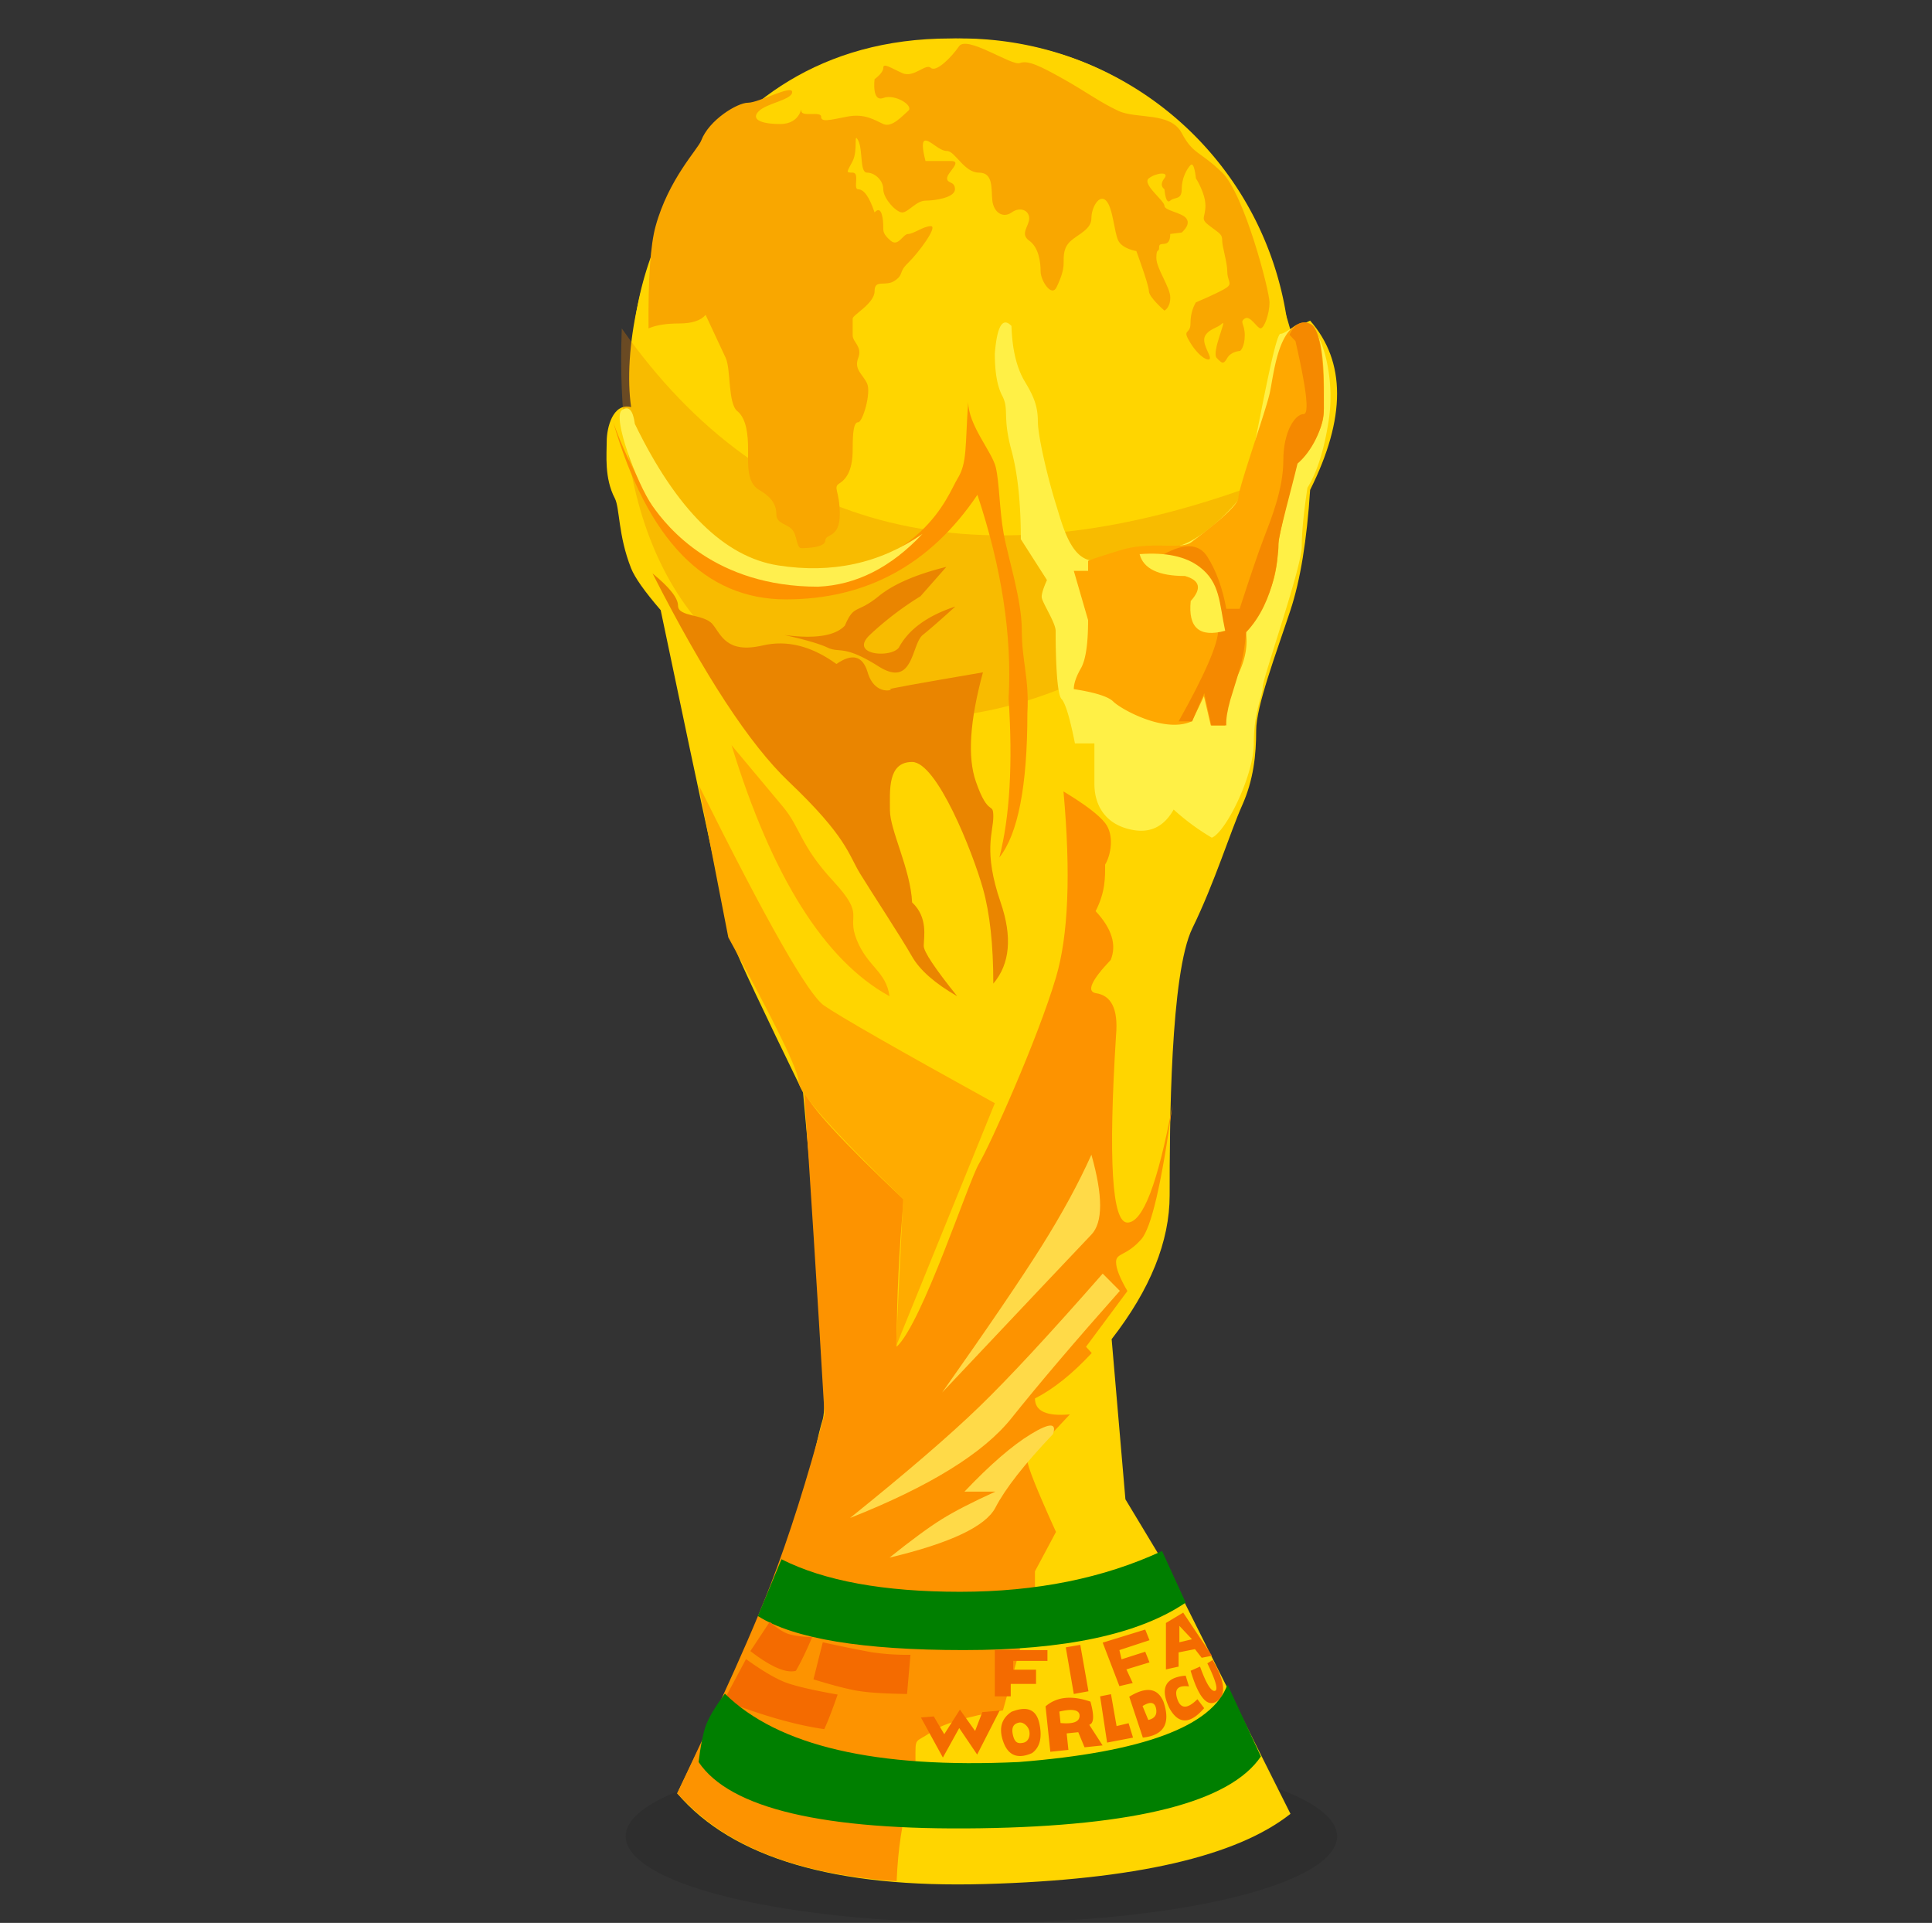 <?xml version="1.0" standalone="no"?><!DOCTYPE svg PUBLIC "-//W3C//DTD SVG 1.1//EN" "http://www.w3.org/Graphics/SVG/1.1/DTD/svg11.dtd"><svg t="1731575964632" class="icon" viewBox="0 0 1029 1024" version="1.1" xmlns="http://www.w3.org/2000/svg" p-id="4321" width="150.732" height="150" xmlns:xlink="http://www.w3.org/1999/xlink"><rect x="0" y="0" width="1029" height="1024" fill="#333333" stroke="none"/><path d="M333.257 977.92a189.44 46.08 0 1 0 378.88 0 189.44 46.08 0 1 0-378.88 0Z" fill="#000000" opacity=".101" p-id="4322"></path><path d="M351.881 324.896c23.36 111.84 36.336 171.36 38.96 178.528 2.624 7.168 14.912 33.312 36.88 78.416 9.92 106.656 13.376 164.752 10.4 174.304-4.496 14.32-12.08 59.616-20.112 73.28-4.64 14.16-23.744 56.032-57.328 125.6 29.44 34.448 84.08 50.544 163.904 48.288 79.84-2.24 134.08-14.72 162.736-37.392l-64.352-128.4-23.568-39.104-7.328-85.28c20.592-26.496 30.896-52.048 30.896-76.64 0-36.912 0.32-118.176 12.128-142.24 11.792-24.096 20.272-51.52 26.432-65.248 6.16-13.744 7.52-27.072 7.52-40.032 0-12.96 10.4-40.272 18.272-64.08 5.248-15.888 8.736-37.216 10.464-64 19.136-38.24 19.136-68.288 0-90.16-4.544 2.128-8.032 3.824-10.464 5.056C658.345 72.256 597.945 20.48 506.105 20.48 368.345 20.48 327.817 159.008 336.137 216.8c-9.776-2.432-12.992 11.072-12.992 18.192 0 7.12-1.344 19.536 4.32 30.384 2.656 5.056 1.728 19.76 8.672 37.28 1.968 4.944 7.2 12.352 15.728 22.24z" fill="#FFD500" p-id="4323"></path><path d="M336.425 195.824a175.44 175.344 0 1 0 350.88 0 175.44 175.344 0 1 0-350.88 0Z" fill="#FFD500" p-id="4324"></path><path d="M331.145 174.88c77.408 110.24 190.56 137.776 339.472 82.672-24.752 96.336-150.528 141.072-223.68 119.888-81.424-22.992-120-90.512-115.776-202.56z" fill="#E78000" opacity=".308" p-id="4325"></path><path d="M345.417 174.88c4.048-1.76 9.488-2.624 16.288-2.624 6.816 0 11.52-1.52 14.112-4.576 5.28 11.248 8.848 18.912 10.72 22.96 2.784 6.096 1.12 24.208 6.144 28.272 5.008 4.08 5.76 12.832 5.76 20.768 0 7.92-0.704 17.392 5.872 21.2 6.592 3.84 9.184 7.856 9.184 12.976 0 5.12 5.712 5.04 8.416 8.128 2.72 3.088 2.24 9.92 4.88 9.92 2.624 0 12.768-0.272 12.768-4.064s7.712-1.008 7.712-13.984c0-12.96-3.952-14.08 0-16.576 3.968-2.496 6.864-7.728 6.864-17.6 0-9.888 0.592-14.816 2.96-14.816 2.352 0 7.04-15.68 4.704-20.688-2.352-4.976-7.072-7.456-4.704-13.536 2.352-6.064-2.96-8.4-2.96-12.08v-8.912c0-1.968 11.68-8 11.68-14.624 0-6.624 5.84-2.112 10.832-5.6 4.992-3.488 1.6-4.224 7.072-9.488 5.488-5.28 15.984-19.504 12.048-19.504s-9.2 4.16-12.048 4.16c-2.864 0-5.28 7.136-9.376 3.568-4.08-3.568-3.92-4.912-3.92-7.728 0-2.8-0.608-11.776-4.624-7.296-2.848-8.48-5.76-12.32-8.704-12.32-2.96 0 1.024-8.88-2.96-8.88-4 0-2.96-0.336 0-6.176 2.96-5.824 0.32-16 2.96-10.912 2.624 5.088 0.688 17.088 4.704 17.088 4 0 8.64 3.968 8.64 8.864 0 4.912 6.88 12.336 10.08 12.336s7.52-6.288 12.416-6.288c4.912 0 15.68-1.568 15.68-6.048s-4.192-2.88-4.192-5.872 8.352-9.168 2.176-9.168h-13.664c-1.888-7.28-1.888-10.912 0-10.912 2.832 0 7.28 5.568 11.488 5.568 4.208 0 9.088 11.52 16.96 11.52 7.872 0 6.432 8.624 7.152 14.912 0.72 6.288 5.664 9.584 10.272 6.288 4.608-3.296 9.36-1.04 9.36 3.136 0 4.16-5.12 8.288 0 11.888 5.12 3.6 6.08 11.536 6.08 16.4 0 4.864 5.84 13.984 8.512 8.352 2.672-5.616 3.744-9.28 3.744-12.976 0-3.712-0.176-8.208 3.952-11.776 4.128-3.568 10.832-6.144 10.832-11.888 0-5.76 4.144-13.104 7.824-9.424 3.68 3.68 4.304 16.912 6.512 21.312 2.208 4.4 9.6 5.536 9.6 5.536s6.688 18.08 6.688 21.328c0 3.248 8.272 10.384 8.272 10.384s3.12-1.488 3.12-6.992-7.424-15.28-7.424-21.104 1.488-2.24 1.488-5.824c0-3.568 5.92 1.424 5.92-6.896l6.112-0.752c3.2-2.96 4-5.488 2.4-7.568-2.4-3.136-11.616-4.048-11.616-6.72 0-2.704-12.24-11.632-8.272-14.624 3.968-2.992 11.088-3.648 8.272 0-1.888 2.416-1.888 4.384 0 5.872 0.56 5.44 1.6 7.456 3.12 6.048 2.272-2.112 6.08-0.16 6.08-6.048 0-5.872 2.608-10.656 4.672-12.848 2.08-2.192 2.88 6.976 2.88 6.976s5.088 7.888 5.088 14.608c0 6.72-3.184 6.752 2.4 10.896 5.584 4.16 6.528 4.4 6.528 7.728 0 3.328 2.704 11.536 2.704 16.4 0 4.864 2.688 6.24 0 8.352-1.808 1.408-7.376 4.128-16.736 8.128-1.92 3.28-2.864 7.024-2.864 11.216 0 6.304-4.928 2.464 0 10.432 4.944 7.952 10.368 10.224 10.368 7.952 0-2.256-4.8-8.4-2.4-12.08 2.4-3.68 6.24-3.696 8.928-6.304 2.704-2.608-5.84 15.408-2.912 18.4 2.912 2.976 3.52 3.584 5.6 0 2.096-3.6 6.88-3.76 6.88-3.76s2.448-2.032 2.448-8.336-2.944-6.928 0-8.912c2.944-1.968 6.48 5.216 8.432 5.216s4.752-7.808 4.752-13.824-13.376-57.584-25.2-69.104c-11.808-11.52-15.456-9.552-21.552-21.056-6.096-11.504-24-7.28-33.76-11.84-9.776-4.56-16.88-9.984-29.12-16.88-12.256-6.88-19.04-10.256-23.36-8.576-4.352 1.68-28.208-14.992-32.384-8.928-4.16 6.064-12.192 14-15.008 11.472-2.832-2.544-9.088 5.6-15.248 2.8-6.176-2.8-10.08-5.6-10.08-2.8s-4.64 6.032-4.64 6.032-1.6 12.352 4.64 10.016c6.208-2.336 16.48 4.128 13.28 6.864-3.2 2.72-8.672 9.104-13.28 7.008-4.64-2.08-9.824-5.76-19.28-3.92-9.456 1.84-13.84 3.088-13.84 0s-10.528 0.4-10.528-3.088 0.128 7.008-11.168 7.008c-11.312 0-15.744-2.848-11.312-7.008 4.448-4.16 17.6-5.92 17.6-10.016 0-4.112-17.728 5.68-23.488 5.68-5.76 0-20.832 9.216-24.96 20.144-1.712 4.576-17.328 20.368-24.288 45.6C346.441 130.32 345.177 148.48 345.417 174.848z" fill="#F9A700" p-id="4326"></path><path d="M529.849 188.224c1.2-14.656 4.16-19.552 8.864-14.656 0.416 13.28 3.04 22.816 7.104 29.6 4.032 6.784 6.944 12.272 6.944 20.992s5.872 32.352 9.488 43.872c3.632 11.536 8.048 30.56 20.64 30.56s30.56-7.536 42.192-7.536c11.632 0 35.184-22.784 37.968-30.416 2.768-7.648 15.392-82.88 18.928-82.88 3.52 0 10.144-8.384 16.064-4.192 5.92 4.176 13.28 27.152 9.6 50.592-2.448 15.632-6.208 27.488-11.28 35.552-2.016 13.44-3.04 23.888-3.04 31.344 0 11.184-20.8 70.08-20.8 74.88 0 4.768-4.736 12.688-4.736 29.92 0 17.264-14.944 47.328-22.368 50.24a122.24 122.24 0 0 1-20.32-14.992c-4.896 8.72-11.84 12.384-20.896 11.008-13.568-2.08-21.312-11.28-21.312-24.752v-21.488h-10.368c-2.704-13.6-5.088-21.488-7.152-23.648-3.12-3.248-3.12-31.808-3.12-36.256s-7.44-15.424-7.44-18.112c0-1.792 0.944-4.768 2.816-8.96l-13.92-21.76c0-19.344-1.68-35.104-4.992-47.296-4.96-18.256-1.04-21.712-4.96-29.184-2.608-4.992-3.904-12.48-3.904-22.432z" fill="#FFF046" p-id="4327"></path><path d="M579.529 298.736V304h-7.616l7.616 26.224c0 12.656-1.28 21.216-3.808 25.632-2.544 4.432-3.808 8.144-3.808 11.12 11.36 1.76 18.4 3.984 21.056 6.656 4 4.016 27.344 17.04 41.696 10.528 1.888-3.568 4.08-8.032 6.56-13.424l3.648 15.568h7.52c1.072-10.496 3.472-19.664 7.2-27.488 3.744-7.824 5.072-15.264 3.952-22.32 3.632-4.8 7.136-10.432 10.496-16.928a57.888 57.888 0 0 0 6.432-26.48c0-4.8 3.52-20.384 10.528-46.768 9.344-10.352 14.016-19.344 14.016-26.976 0-11.456 2.016-49.936-11.264-47.488-13.28 2.464-15.312 27.824-17.52 37.648-2.192 9.84-16.64 50.32-16.64 55.456 0 5.12-19.12 19.2-24.928 23.664-5.824 4.464-21.232-0.8-38.208 4.464-11.328 3.504-16.96 5.392-16.928 5.664z" fill="#FFA800" p-id="4328"></path><path d="M617.481 296.544c12.352-7.536 20.896-7.536 25.616 0 4.72 7.52 8.064 16.752 10.032 27.648h7.12c5.808-17.888 10.048-30.288 12.704-37.2 3.968-10.368 10.56-26.464 10.56-41.824s6.256-24.672 10.832-24.672c3.056 0 1.6-12.96-4.352-38.832l-3.2-3.376c2.816-5.968 6.576-7.856 11.28-5.696 7.04 3.264 7.04 34.688 7.04 44.912 0 10.24-6.496 22.992-14.048 29.376-2.8 11.92-10.08 37.84-10.08 42.272 0 4.416-1.328 30.848-17.264 47.52-1.44 14.704-2.752 17.44-8.464 36.096-1.6 5.76-2.32 10.24-2.128 13.52h-8l-3.728-17.152-6.448 15.024h-7.216c14.064-25.072 21.104-41.344 21.104-48.8 0-5.136-0.08-17.248-10.048-27.632-2.976-3.104-10.08-6.832-21.312-11.2z" fill="#F58900" p-id="4329"></path><path d="M606.969 295.088c2.016 7.776 10.08 11.648 24.16 11.648 8.032 2.288 9.04 6.72 3.056 13.328-1.456 14.256 4.656 19.552 18.352 15.84-3.2-14.944-2.624-25.664-13.68-34.032-7.36-5.584-18-7.84-31.888-6.784z" fill="#FFF046" p-id="4330"></path><path d="M326.537 224.608c18.32 63.04 48.992 94.576 92 94.576 42.992 0 77.008-18.56 102.048-55.68 12.96 38.976 18.48 75.104 16.608 108.416 2.288 34.784 0.64 63.04-4.928 84.72 9.952-12.544 14.928-38.192 14.928-76.912 1.056-18.416-2.976-27.68-2.976-44.112 0-16.432-7.36-38.624-9.648-51.408-2.304-12.784-2.24-27.072-4.224-35.408-2-8.32-14.672-22.352-14.672-34.864-1.728 23.984-0.4 32.4-5.712 40.992-5.312 8.576-18.176 49.248-89.216 54.016-43.264-1.52-74.672-29.632-94.224-84.336z" fill="#FD9300" p-id="4331"></path><path d="M338.121 225.728c-0.976-7.36-3.264-9.808-6.848-7.36-5.392 3.68 8.048 39.328 16.128 50.896 8.064 11.568 33.36 43.168 88.288 43.168 20.272-0.864 38.816-10.224 55.6-28.08-22.544 15.664-48.16 21.248-76.832 16.752-28.672-4.48-54.128-29.6-76.336-75.376z" fill="#FFEF4E" p-id="4332"></path><path d="M566.425 421.472c3.952 43.728 2.624 76.736-4 99.008-9.92 33.44-35.248 89.6-40.96 99.12-5.696 9.536-30.192 84.96-43.904 97.6 0.048-25.856 1.28-52 3.76-78.416-32.512-30.656-50.192-49.904-53.072-57.728 3.216 46.4 6.848 103.792 10.896 172.16-9.28 34.784-18.848 64.96-28.672 90.496-14.72 38.304-38.288 86.528-49.792 111.312 17.28 18.752 47.2 41.872 116.88 46.816 1.504-37.376 10.032-50.528 10.032-64.064 0-13.536-0.56-9.072 8.384-15.472 5.968-4.256 18.704-8.08 38.208-11.472l17.04-61.456v-12.608l11.2-20.96c-10.176-22.4-15.264-35.136-15.264-38.208 9.872-10.752 17.424-18.88 22.672-24.4-12.4 1.12-18.608-1.696-18.608-8.48 9.84-5.008 19.92-13.072 30.24-24.192l-3.04-3.328 22.048-29.68c-4.032-6.912-6.048-12.048-6.048-15.408 0-5.056 5.312-3.008 13.392-12.112 5.392-6.08 10.96-30 16.688-71.776-7.792 41.888-15.808 62.832-24.032 62.832-8.24 0-10.24-33.312-6.048-99.936 1.184-13.68-2.448-21.088-10.88-22.24-4.896-0.96-2.224-6.864 8.032-17.696 3.28-8.048 0.592-16.704-8.032-25.968 5.28-10.384 5.056-18.016 5.056-24.8 3.04-4.96 5.072-15.616 0-22.128-3.36-4.32-10.768-9.936-22.176-16.816z" fill="#FD9300" p-id="4333"></path><path d="M347.561 305.392c27.552 54.128 51.728 91.072 72.528 110.848 31.2 29.68 31.68 38.736 38.112 49.168 6.416 10.432 21.424 33.216 27.6 44.032 4.128 7.2 12.128 14.24 24 21.072-11.872-14.8-17.808-23.728-17.808-26.768 0-4.576 2.432-15.136-6.192-23.168-0.832-17.728-11.808-38.464-11.808-49.008 0-10.544-1.376-25.792 11.808-25.792s32.192 47.76 37.728 67.424c3.68 13.104 5.52 29.968 5.52 50.608 8.896-10.48 10.192-24.88 3.904-43.232-9.44-27.504-3.904-37.264-3.904-45.68 0-8.432-2.512 0.816-9.28-18.656-4.528-12.96-3.264-32.368 3.76-58.192-35.12 6-51.616 8.992-49.536 8.992 3.152 0-7.952 4.24-11.872-8.992-2.624-8.832-8.16-10.32-16.624-4.448-13.28-9.6-26.368-12.88-39.28-9.872-19.36 4.512-22.08-5.696-26.688-11.296-4.64-5.6-18.4-3.76-18.4-9.872 0-4.096-4.528-9.808-13.568-17.168z" fill="#EA8500" p-id="4334"></path><path d="M417.673 338.144c11.104 2.464 18.816 4.704 23.168 6.752 6.512 3.072 8.448-1.792 27.136 10 18.704 11.776 17.36-11.792 23.488-16.752 4.08-3.296 9.872-8.352 17.344-15.152-14.832 4.88-24.864 12.176-30.096 21.904-4.304 5.712-26.64 3.936-15.472-6.752a169.072 169.072 0 0 1 27.04-20.64l13.76-15.632c-16.192 4.016-28.208 9.232-36.064 15.632-11.76 9.616-12.992 3.968-18 15.68-5.216 5.488-15.984 7.136-32.32 4.96z" fill="#EA8500" p-id="4335"></path><path d="M389.625 396.848c21.536 70.144 49.6 114.704 84.128 133.664-1.824-13.328-11.52-15.44-17.376-29.84-5.856-14.4 4.992-12.432-12.64-31.52-17.664-19.072-17.248-28.16-26.72-39.536-6.32-7.6-15.44-18.512-27.392-32.768z" fill="#FFAB00" p-id="4336"></path><path d="M501.801 741.552c46.784-49.568 73.28-77.6 79.488-84.096 6.192-6.496 6.192-20.672 0-42.528-6.736 15.056-15.568 31.296-26.496 48.704-10.928 17.392-28.592 43.36-52.992 77.92zM452.729 808.384c42.432-16.8 71.088-34.512 85.952-53.12 14.864-18.592 34.128-41.216 57.76-67.84l-9.136-9.184c-28.112 32.064-50.048 55.728-65.84 70.992-15.776 15.264-38.688 34.976-68.736 59.152zM473.753 829.488c32.432-7.744 51.248-16.64 56.448-26.688 5.2-10.048 15.408-23.088 30.624-39.088 2.144-6.08-1.76-6.08-11.76 0-9.984 6.08-21.76 16.288-35.36 30.608h16.48c-12.288 5.584-21.856 10.512-28.704 14.784-6.864 4.272-16.096 11.072-27.728 20.384z" fill="#FFDA48" p-id="4337"></path><path d="M372.089 417.952c36.016 72.448 58.288 111.632 66.8 117.52 8.512 5.904 38.832 23.232 90.96 52.016l-52.608 129.44 3.744-78.448c-37.104-35.92-55.648-56.736-55.648-62.464 0-5.712-12.48-31.328-37.44-76.848l-15.808-81.216z" fill="#FFAB00" p-id="4338"></path><path d="M416.217 830.352c22.832 11.552 54.544 17.328 95.12 17.328 40.576 0 76.432-7.232 107.584-21.712l12.592 27.472c-24.88 16.864-64.288 25.28-118.224 25.28-53.92 0-90.48-6.032-109.648-18.128l12.576-30.24z" fill="#007F00" p-id="4339"></path><path d="M529.849 878.72v24.64h8.48v-6.624h13.472v-7.584h-12.16v-4.688h18.24v-5.728zM567.641 877.264l4.272 24.832 7.808-1.44-4.352-24.72zM587.305 874.752l8.896 23.168 7.088-1.648-3.36-7.264 12.304-3.744-2.272-5.664-12.608 4.032-1.152-4.896 16.032-5.28-2.272-5.664zM630.169 858.768l15.36 22.976-5.504 1.072-3.584-4.592-8.704 1.728v7.568l-6.752 1.488v-24.72l9.184-5.52z m-2.016 7.04v8.752l6.72-1.6-6.72-7.136zM490.505 914.64l11.68 21.312 8.704-15.712 9.552 14.112 11.968-23.392-9.216 0.8-3.84 10.032-8.096-11.36-8.336 13.088-5.6-9.472zM538.745 911.584c8.32-3.296 13.248-1.216 14.832 6.24 1.6 7.44 0.288 12.688-3.872 15.744-7.52 3.328-12.592 1.408-15.248-5.76-2.64-7.152-1.216-12.576 4.288-16.224z m3.984 5.76c-2.208 0.464-4.256 1.84-3.296 6.304 0.944 4.464 2.72 5.024 5.584 4.416 2.848-0.608 3.728-3.712 3.184-6.288-0.56-2.56-3.264-4.912-5.472-4.432zM556.873 908.688c5.952-5.12 13.92-5.968 23.904-2.512 2.08 7.504 1.872 11.6-0.64 12.304l7.12 11.008-9.616 1.008-3.344-8.048-6.176 0.64 0.928 8.784-9.632 1.008z m7.344 2.784l0.64 6.096c7.12 0.672 10.496-0.8 10.112-4.432-0.496-2.672-4.08-3.232-10.752-1.664zM585.929 903.36l3.728 24.624 13.808-2.64-2.368-7.68-6.4 1.536-2.976-16.992zM601.449 903.552c9.04-5.536 15.12-4.672 18.208 2.608 3.968 11.568 0.32 17.952-10.976 19.168z m7.088 4.976l3.056 7.408c3.456-0.784 4.816-2.832 4.112-6.192-0.704-3.344-3.104-3.744-7.168-1.216zM631.497 892.336c-10.912 0.912-13.792 6.688-8.656 17.312 4.8 8.704 10.96 8.704 18.512 0l-3.6-4.768c-5.312 5.28-8.864 5.28-10.672 0-1.808-5.28 0.24-7.536 6.176-6.8l-1.76-5.744zM634.137 889.728c4.224 14.24 8.88 19.664 13.968 16.256 5.104-3.392 4.352-10.72-2.256-21.968l-2.8 1.76c4.624 9.504 5.92 14.4 3.92 14.672-2 0.288-4.608-4.016-7.824-12.928l-5.008 2.208zM438.217 874.56l-4.96 19.744c10.656 3.296 18.784 5.376 24.368 6.24 5.584 0.88 14.08 1.392 25.472 1.552l1.824-20.864a129.6 129.6 0 0 1-20.688-1.36 687.376 687.376 0 0 1-26.016-5.312zM397.337 883.52l-11.84 22.128c20.848 8.032 38.688 13.088 53.52 15.168 1.952-4.208 4.32-10.352 7.12-18.4-11.936-2.112-20.704-4.096-26.272-5.936-5.568-1.84-13.072-6.16-22.528-12.96zM409.961 863.696l-10.304 15.568c10.896 8.4 18.976 11.904 24.224 10.496 2.432-4.08 5.328-10.048 8.688-17.904-6.032-0.272-10.352-0.88-12.96-1.824-2.624-0.944-5.84-3.04-9.648-6.336z" fill="#F46B00" p-id="4340"></path><path d="M386.073 901.92c28.208 27.84 80.368 39.968 156.496 36.416 66.144-5.216 103.2-18.976 111.2-41.28l17.792 38.32c-16.448 24.272-66.336 37.008-149.648 38.24-83.296 1.232-133.248-10.528-149.824-35.28 0.96-8.048 2.144-14.24 3.568-18.624 1.424-4.368 4.896-10.304 10.416-17.792z" fill="#007F00" p-id="4341"></path></svg>